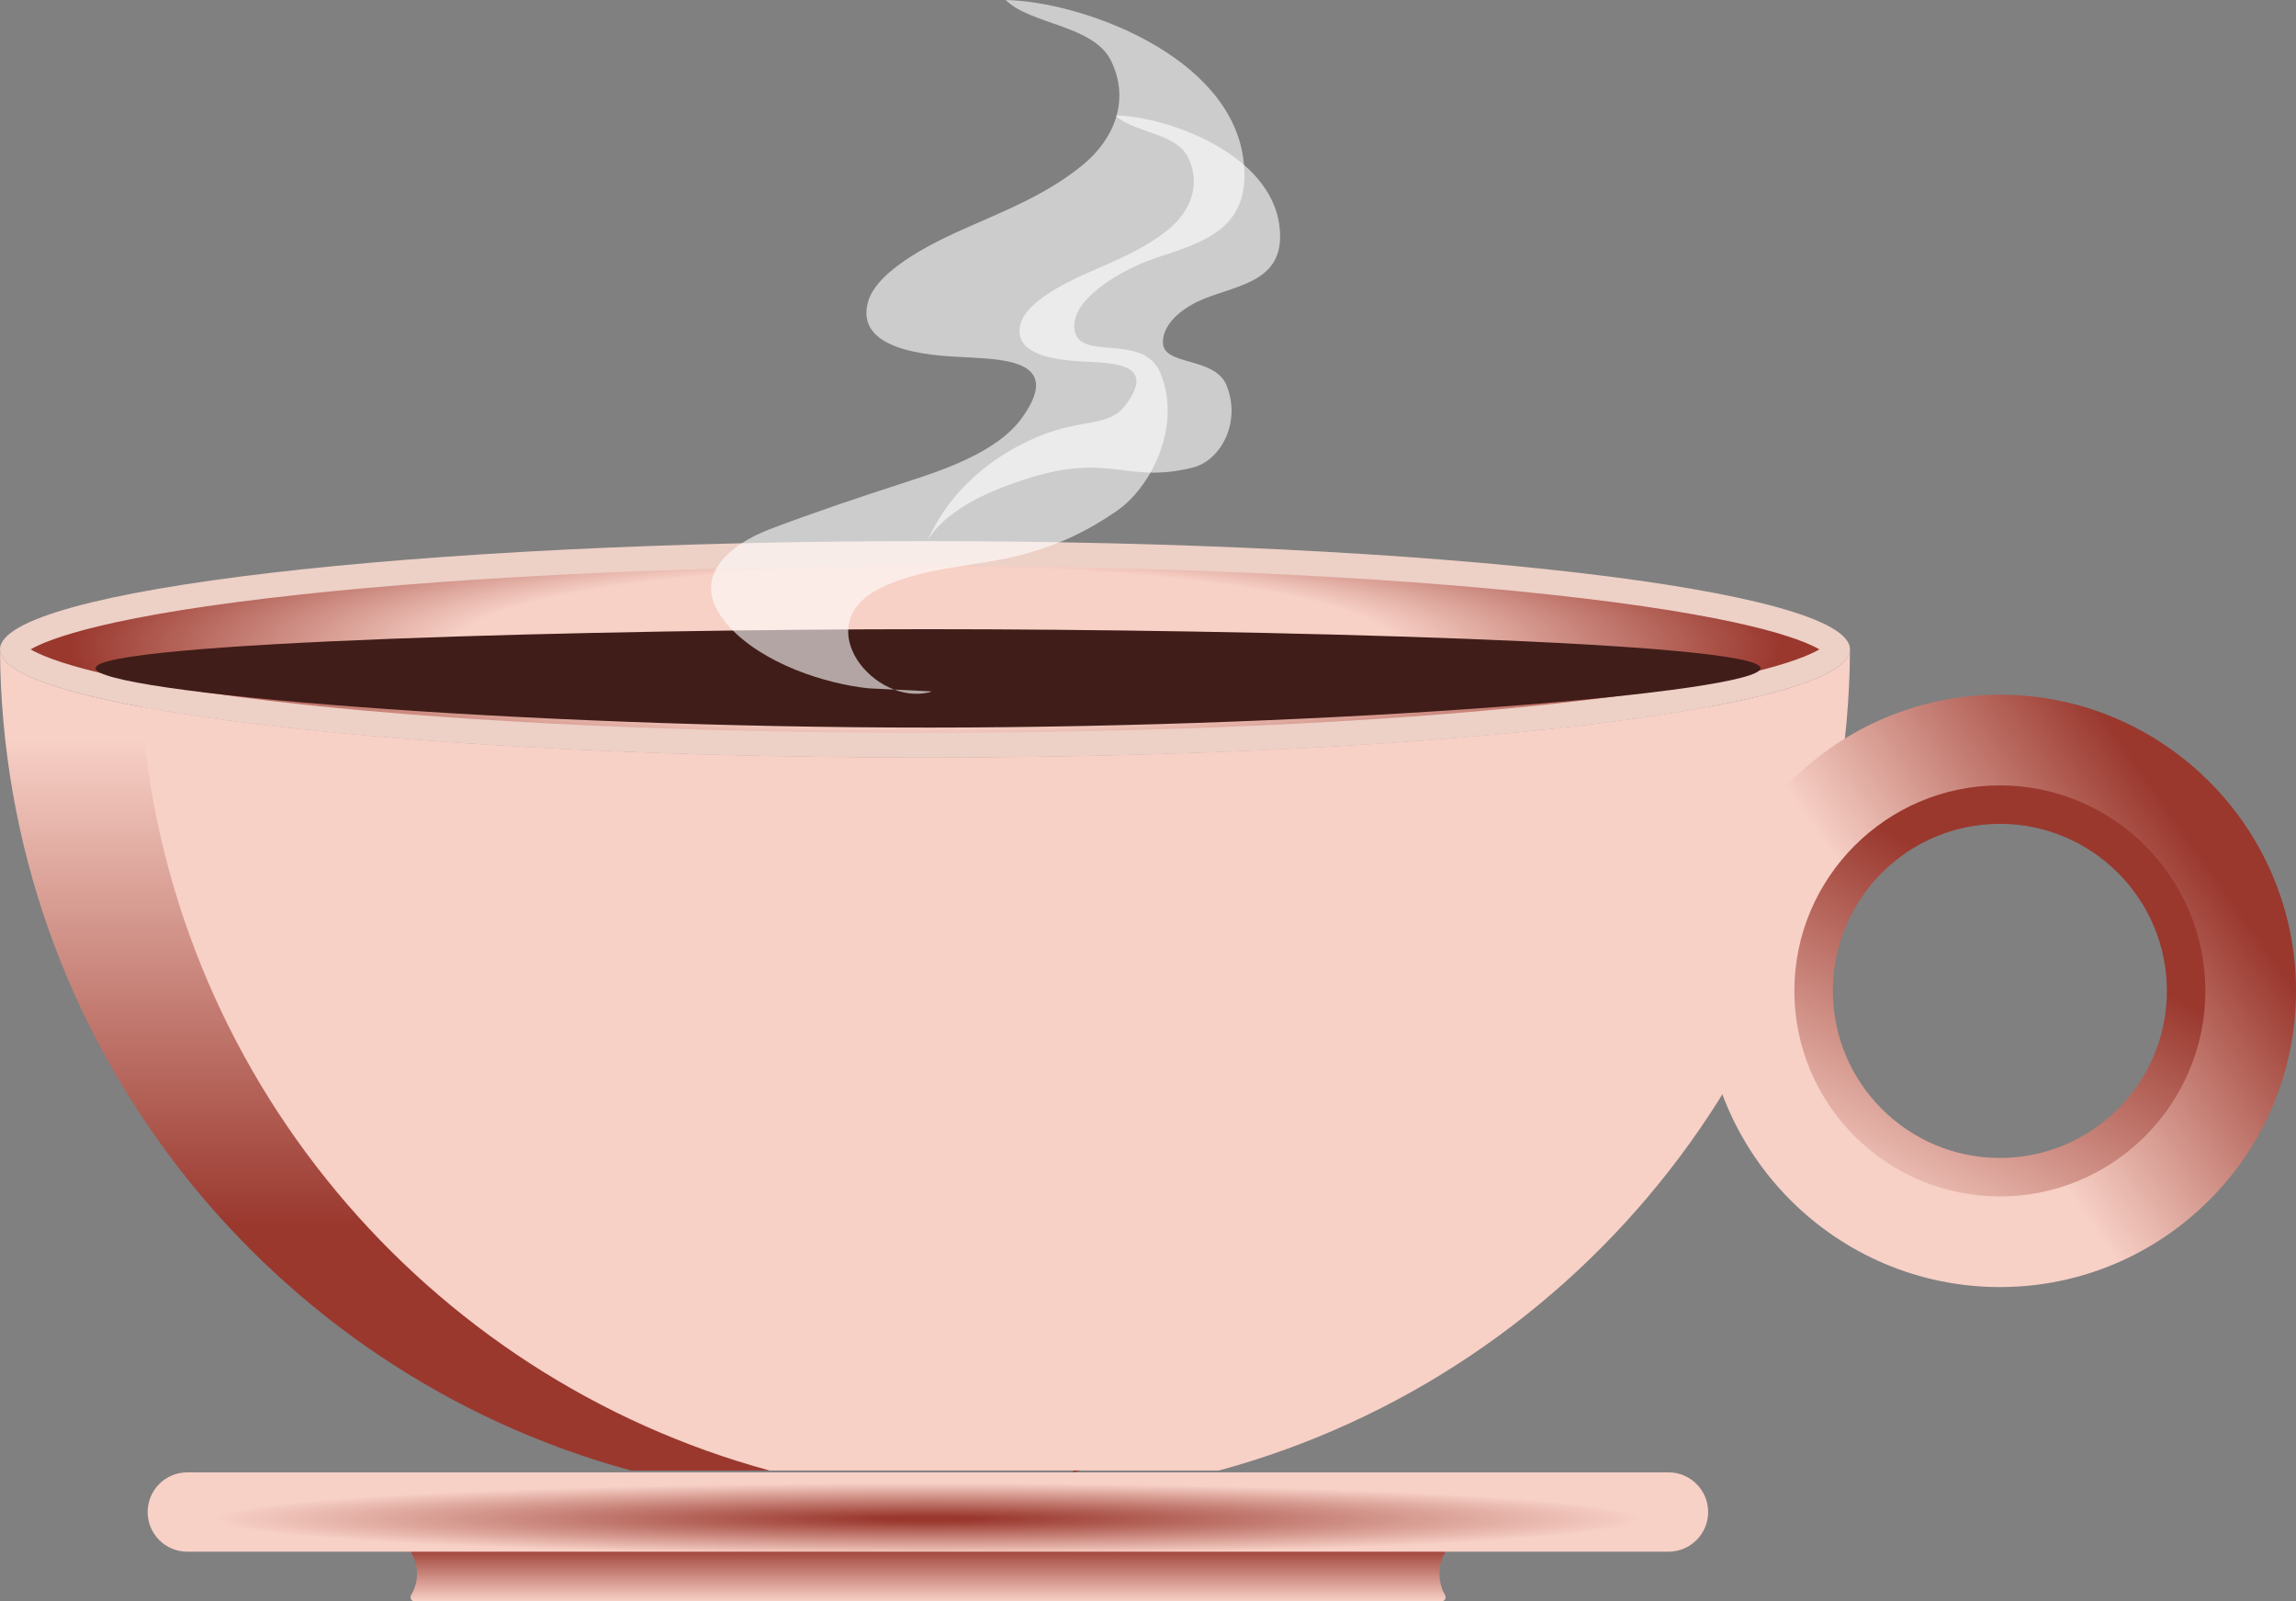 <?xml version="1.0" encoding="UTF-8"?>
<svg id="Layer_2" data-name="Layer 2" xmlns="http://www.w3.org/2000/svg" xmlns:xlink="http://www.w3.org/1999/xlink" viewBox="0 0 831.25 579.67">
  <rect x="0" y="0" width="831.25" height="579.67" fill="#808080" stroke="none"/>
  <defs>
    <style>
      .cls-1 {
        fill: url(#linear-gradient-2);
      }

      .cls-2 {
        fill: #f7d0c6;
      }

      .cls-3 {
        fill: url(#linear-gradient-4);
      }

      .cls-4 {
        fill: url(#radial-gradient);
      }

      .cls-5 {
        fill: url(#linear-gradient-3);
      }

      .cls-6 {
        fill: url(#radial-gradient-2);
      }

      .cls-7 {
        fill: #edd0c6;
      }

      .cls-8 {
        fill: #fff;
        opacity: .6;
      }

      .cls-9 {
        fill: #401d19;
      }

      .cls-10 {
        fill: url(#linear-gradient);
      }
    </style>
    <linearGradient id="linear-gradient" x1="336" y1="579.67" x2="336" y2="559.7" gradientUnits="userSpaceOnUse">
      <stop offset="0" stop-color="#f7d0c6"/>
      <stop offset="1" stop-color="#9a382e"/>
    </linearGradient>
    <radialGradient id="radial-gradient" cx="335.93" cy="551.13" fx="335.93" fy="551.13" r="258.26" gradientTransform="translate(0 522.25) scale(1 .05)" gradientUnits="userSpaceOnUse">
      <stop offset=".07" stop-color="#9a382e"/>
      <stop offset="1" stop-color="#f7d0c6"/>
    </radialGradient>
    <linearGradient id="linear-gradient-2" x1="770.67" y1="277.93" x2="677.4" y2="439.47" gradientUnits="userSpaceOnUse">
      <stop offset=".34" stop-color="#9a382e"/>
      <stop offset="1" stop-color="#f7d0c6"/>
    </linearGradient>
    <radialGradient id="radial-gradient-2" cx="334.89" cy="235.07" fx="334.89" fy="235.07" r="309.44" gradientTransform="translate(0 194.07) scale(1 .17)" gradientUnits="userSpaceOnUse">
      <stop offset=".55" stop-color="#f7d0c6"/>
      <stop offset="1" stop-color="#9a382e"/>
    </radialGradient>
    <linearGradient id="linear-gradient-3" x1="309.34" y1="235.07" x2="309.34" y2="532.99" gradientUnits="userSpaceOnUse">
      <stop offset=".11" stop-color="#f7d0c6"/>
      <stop offset=".7" stop-color="#9a382e"/>
    </linearGradient>
    <linearGradient id="linear-gradient-4" x1="636.24" y1="420.17" x2="811.83" y2="297.22" gradientUnits="userSpaceOnUse">
      <stop offset=".4" stop-color="#f7d0c6"/>
      <stop offset=".91" stop-color="#9a382e"/>
    </linearGradient>
  </defs>
  <g id="Layer_1-2" data-name="Layer 1">
    <g id="Plate">
      <path class="cls-10" d="M521.86,579.67H150.13c-1.16,0-1.89-1.26-1.29-2.26.98-1.65,2-4.06,2.13-7.08.15-3.59-1.03-6.46-2.13-8.34-.6-1.01.11-2.28,1.28-2.28h371.71c1.14,0,1.89,1.23,1.34,2.23-1.01,1.82-2.08,4.56-2.03,7.99.05,3.22,1.07,5.8,2.04,7.54.55.99-.19,2.21-1.32,2.21Z"/>
      <path class="cls-4" d="M604.06,561.7H67.81c-7.93,0-14.36-6.43-14.36-14.36s6.43-14.36,14.36-14.36h536.25c7.93,0,14.36,6.43,14.36,14.36s-6.43,14.36-14.36,14.36Z"/>
    </g>
    <g id="Cup">
      <path class="cls-1" d="M724.04,451.98c-51.44,0-93.28-41.85-93.28-93.28s41.85-93.28,93.28-93.28,93.28,41.85,93.28,93.28-41.85,93.28-93.28,93.28ZM724.04,298.23c-33.34,0-60.47,27.12-60.47,60.47s27.13,60.47,60.47,60.47,60.47-27.12,60.47-60.47-27.13-60.47-60.47-60.47Z"/>
      <g>
        <path class="cls-6" d="M334.89,269.76c-89.28,0-173.2-4.07-236.28-11.45C7.06,247.6,4.5,235.19,4.5,235.07s2.56-12.53,94.11-23.24c63.08-7.38,147-11.45,236.28-11.45s173.2,4.07,236.28,11.45c91.55,10.71,94.11,23.12,94.11,23.24s-2.56,12.53-94.11,23.24c-63.08,7.38-147,11.45-236.28,11.45Z"/>
        <path class="cls-7" d="M334.89,204.88c83.92,0,164.08,3.65,225.71,10.29,69.82,7.52,91.61,16.13,98.1,19.9-6.49,3.77-28.27,12.38-98.1,19.9-61.63,6.64-141.79,10.29-225.71,10.29s-164.08-3.65-225.71-10.29c-69.82-7.52-91.61-16.13-98.1-19.9,6.49-3.77,28.27-12.38,98.1-19.9,61.63-6.64,141.79-10.29,225.71-10.29M334.89,195.88C149.94,195.88,0,213.43,0,235.07s149.94,39.19,334.89,39.19,334.89-17.55,334.89-39.19-149.94-39.19-334.89-39.19h0Z"/>
      </g>
      <path class="cls-5" d="M334.89,274.26C149.94,274.26,0,256.72,0,235.07c.81,142.17,97.35,261.64,228.43,297.23h160.14v.69c125.9-33.02,220.46-143.3,230.12-277.12-59.23,11.04-164.15,18.39-283.79,18.39Z"/>
      <path class="cls-2" d="M334.89,274.26c-119.64,0-224.56-7.35-283.79-18.39,9.59,132.88,102.9,242.57,227.47,276.43h162.78c131.08-35.59,227.62-155.06,228.43-297.23,0,21.64-149.94,39.19-334.89,39.19Z"/>
      <path class="cls-3" d="M724.04,465.91c-59.12,0-107.22-48.1-107.22-107.22s48.1-107.22,107.22-107.22,107.22,48.1,107.22,107.22-48.1,107.22-107.22,107.22ZM724.04,284.3c-41.02,0-74.4,33.38-74.4,74.4s33.38,74.4,74.4,74.4,74.4-33.38,74.4-74.4-33.38-74.4-74.4-74.4Z"/>
      <path class="cls-9" d="M637.4,241.87c.15,8.68-152.29,21.44-300.24,21.51-149.33.07-302.72-12.79-302.57-21.51.16-9.56,185.08-14.11,301.4-14.11,116.67,0,301.24,4.56,301.4,14.11Z"/>
    </g>
    <g id="Smoke">
      <path class="cls-8" d="M334.76,198.15c8.79-21.78,26.17-33.81,40.96-40.05,16.4-6.92,25.65-3.17,31.94-11.67,10.84-14.64-4.19-14.89-13.28-15.45-5.89-.34-28.51-.56-24.9-13.77,2.38-8.69,18.83-16.01,24.9-18.71,9.66-4.25,20.11-8.42,28.84-15.62,7.41-6.13,11.86-15.77,6.92-25.92-4.35-8.92-20.28-9.07-26.28-15.17,18.81.36,55.92,13.74,59.32,39.76,2.66,20.25-14.33,21.34-27.5,26.7-5.05,2.05-14.84,7.62-14.64,15.91.2,8.28,18.7,4.94,22.98,15.24,5.43,13.08-1.77,27.3-12.34,29.89-26.41,6.49-30.13-7.86-68.64,7.08-25.55,9.9-28.26,21.78-28.26,21.78Z"/>
      <path class="cls-8" d="M314.48,249.17c-15.64-1.63-38.31-8.89-50.57-22.45-16.19-17.88,1.53-30.08,14.66-35.1,16.35-6.22,32.55-11.61,48.84-16.91,12.74-4.13,33.08-10.64,42.21-22.95,15.73-21.27-6.08-21.61-19.26-22.4-8.54-.51-41.35-.83-36.13-19.99,3.46-12.62,27.32-23.23,36.13-27.11,14-6.2,29.17-12.21,41.82-22.7,10.75-8.87,17.22-22.87,10.05-37.6-6.31-12.91-29.44-13.13-38.11-21.96,27.3.53,81.09,19.9,86.03,57.62,3.35,25.54-14.81,30.08-32.15,35.91-10.3,3.48-30.75,14.28-28.97,25.89,1.78,11.64,24.9.7,31.1,15.64,7.88,18.97-3.27,41.23-15.7,49.81-10.77,7.45-20.78,12.13-33.04,15.58-17.17,4.87-37.4,4.35-53.67,12.99-24.75,13.17-1.26,42.13,18.86,37.15l.66-.31-22.76-1.11Z"/>
    </g>
  </g>
</svg>